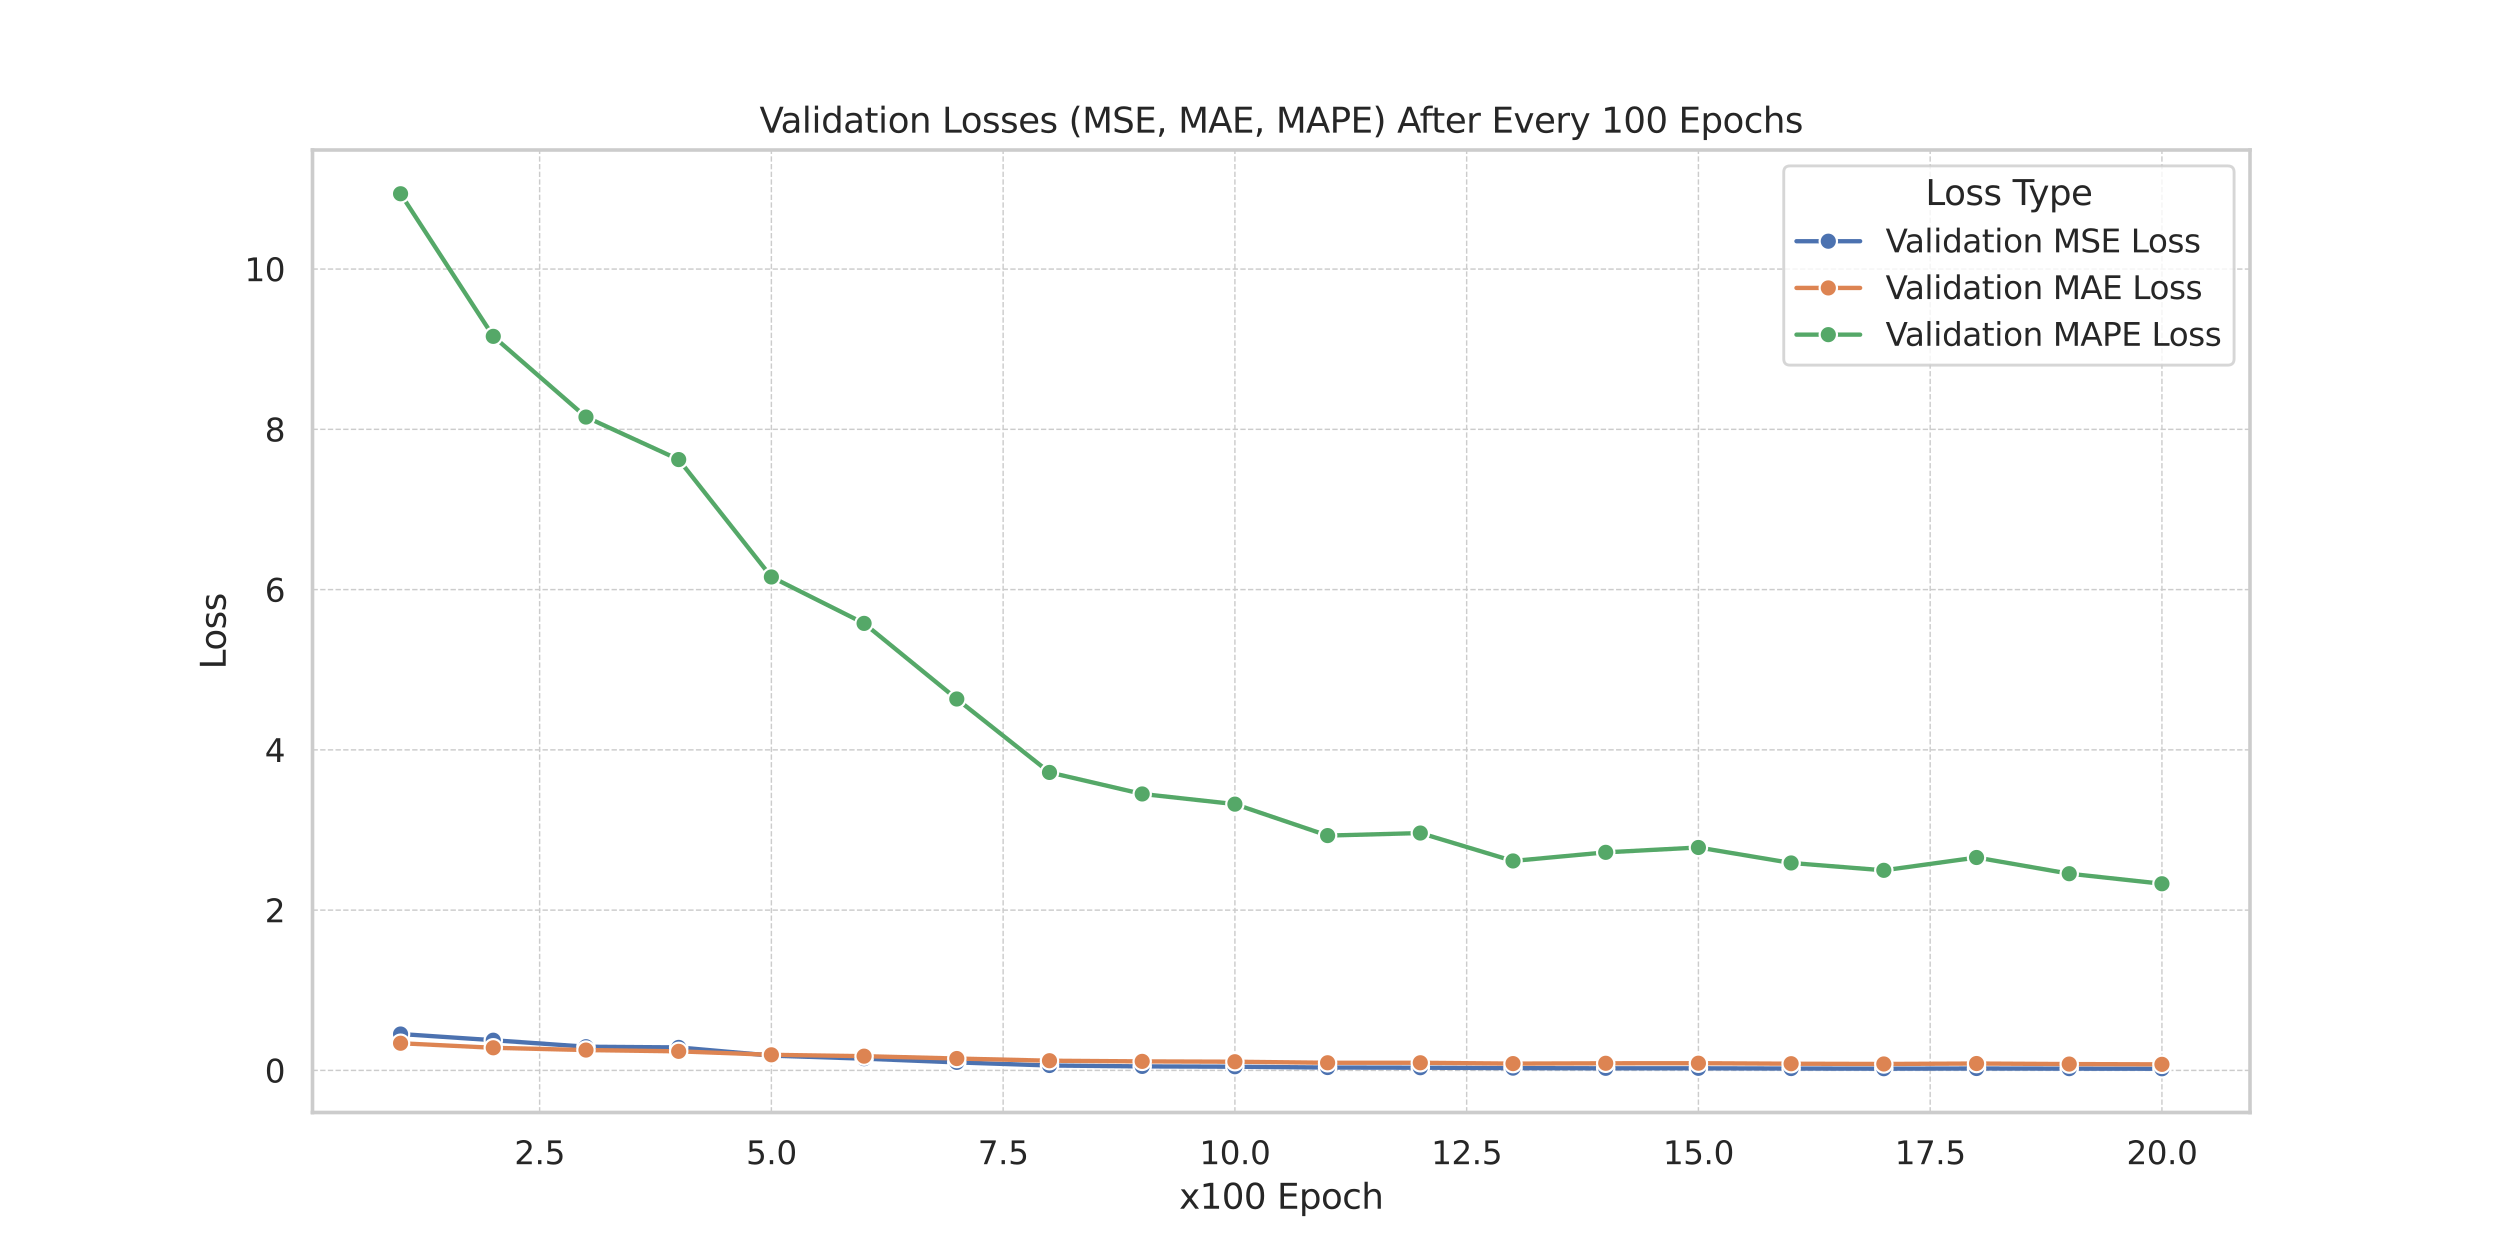 <?xml version="1.0" encoding="utf-8" standalone="no"?>
<!DOCTYPE svg PUBLIC "-//W3C//DTD SVG 1.1//EN"
  "http://www.w3.org/Graphics/SVG/1.1/DTD/svg11.dtd">
<svg xmlns:xlink="http://www.w3.org/1999/xlink" width="864pt" height="432pt" viewBox="0 0 864 432" xmlns="http://www.w3.org/2000/svg" version="1.1">
 <defs>
  <style type="text/css">*{stroke-linejoin: round; stroke-linecap: butt}</style>
 </defs>
 <g id="figure_1">
  <g id="patch_1">
   <path d="M 0 432 
L 864 432 
L 864 0 
L 0 0 
z
" style="fill: #ffffff"/>
  </g>
  <g id="axes_1">
   <g id="patch_2">
    <path d="M 108 384.48 
L 777.6 384.48 
L 777.6 51.84 
L 108 51.84 
z
" style="fill: #ffffff"/>
   </g>
   <g id="matplotlib.axis_1">
    <g id="xtick_1">
     <g id="line2d_1">
      <path d="M 186.494 384.48 
L 186.494 51.84 
" clip-path="url(#p8aff0b31fa)" style="fill: none; stroke-dasharray: 1.85,0.8; stroke-dashoffset: 0; stroke: #cccccc; stroke-width: 0.5"/>
     </g>
     <g id="text_1">
      <!-- 2.5 -->
      <g style="fill: #262626" transform="translate(177.747 402.338) scale(0.11 -0.11)">
       <defs>
        <path id="DejaVuSans-32" d="M 1228 531 
L 3431 531 
L 3431 0 
L 469 0 
L 469 531 
Q 828 903 1448 1529 
Q 2069 2156 2228 2338 
Q 2531 2678 2651 2914 
Q 2772 3150 2772 3378 
Q 2772 3750 2511 3984 
Q 2250 4219 1831 4219 
Q 1534 4219 1204 4116 
Q 875 4013 500 3803 
L 500 4441 
Q 881 4594 1212 4672 
Q 1544 4750 1819 4750 
Q 2544 4750 2975 4387 
Q 3406 4025 3406 3419 
Q 3406 3131 3298 2873 
Q 3191 2616 2906 2266 
Q 2828 2175 2409 1742 
Q 1991 1309 1228 531 
z
" transform="scale(0.016)"/>
        <path id="DejaVuSans-2e" d="M 684 794 
L 1344 794 
L 1344 0 
L 684 0 
L 684 794 
z
" transform="scale(0.016)"/>
        <path id="DejaVuSans-35" d="M 691 4666 
L 3169 4666 
L 3169 4134 
L 1269 4134 
L 1269 2991 
Q 1406 3038 1543 3061 
Q 1681 3084 1819 3084 
Q 2600 3084 3056 2656 
Q 3513 2228 3513 1497 
Q 3513 744 3044 326 
Q 2575 -91 1722 -91 
Q 1428 -91 1123 -41 
Q 819 9 494 109 
L 494 744 
Q 775 591 1075 516 
Q 1375 441 1709 441 
Q 2250 441 2565 725 
Q 2881 1009 2881 1497 
Q 2881 1984 2565 2268 
Q 2250 2553 1709 2553 
Q 1456 2553 1204 2497 
Q 953 2441 691 2322 
L 691 4666 
z
" transform="scale(0.016)"/>
       </defs>
       <use xlink:href="#DejaVuSans-32"/>
       <use xlink:href="#DejaVuSans-2e" x="63.623"/>
       <use xlink:href="#DejaVuSans-35" x="95.41"/>
      </g>
     </g>
    </g>
    <g id="xtick_2">
     <g id="line2d_2">
      <path d="M 266.589 384.48 
L 266.589 51.84 
" clip-path="url(#p8aff0b31fa)" style="fill: none; stroke-dasharray: 1.85,0.8; stroke-dashoffset: 0; stroke: #cccccc; stroke-width: 0.5"/>
     </g>
     <g id="text_2">
      <!-- 5.0 -->
      <g style="fill: #262626" transform="translate(257.843 402.338) scale(0.11 -0.11)">
       <defs>
        <path id="DejaVuSans-30" d="M 2034 4250 
Q 1547 4250 1301 3770 
Q 1056 3291 1056 2328 
Q 1056 1369 1301 889 
Q 1547 409 2034 409 
Q 2525 409 2770 889 
Q 3016 1369 3016 2328 
Q 3016 3291 2770 3770 
Q 2525 4250 2034 4250 
z
M 2034 4750 
Q 2819 4750 3233 4129 
Q 3647 3509 3647 2328 
Q 3647 1150 3233 529 
Q 2819 -91 2034 -91 
Q 1250 -91 836 529 
Q 422 1150 422 2328 
Q 422 3509 836 4129 
Q 1250 4750 2034 4750 
z
" transform="scale(0.016)"/>
       </defs>
       <use xlink:href="#DejaVuSans-35"/>
       <use xlink:href="#DejaVuSans-2e" x="63.623"/>
       <use xlink:href="#DejaVuSans-30" x="95.41"/>
      </g>
     </g>
    </g>
    <g id="xtick_3">
     <g id="line2d_3">
      <path d="M 346.685 384.48 
L 346.685 51.84 
" clip-path="url(#p8aff0b31fa)" style="fill: none; stroke-dasharray: 1.85,0.8; stroke-dashoffset: 0; stroke: #cccccc; stroke-width: 0.5"/>
     </g>
     <g id="text_3">
      <!-- 7.5 -->
      <g style="fill: #262626" transform="translate(337.938 402.338) scale(0.11 -0.11)">
       <defs>
        <path id="DejaVuSans-37" d="M 525 4666 
L 3525 4666 
L 3525 4397 
L 1831 0 
L 1172 0 
L 2766 4134 
L 525 4134 
L 525 4666 
z
" transform="scale(0.016)"/>
       </defs>
       <use xlink:href="#DejaVuSans-37"/>
       <use xlink:href="#DejaVuSans-2e" x="63.623"/>
       <use xlink:href="#DejaVuSans-35" x="95.41"/>
      </g>
     </g>
    </g>
    <g id="xtick_4">
     <g id="line2d_4">
      <path d="M 426.781 384.48 
L 426.781 51.84 
" clip-path="url(#p8aff0b31fa)" style="fill: none; stroke-dasharray: 1.85,0.8; stroke-dashoffset: 0; stroke: #cccccc; stroke-width: 0.5"/>
     </g>
     <g id="text_4">
      <!-- 10.0 -->
      <g style="fill: #262626" transform="translate(414.535 402.338) scale(0.11 -0.11)">
       <defs>
        <path id="DejaVuSans-31" d="M 794 531 
L 1825 531 
L 1825 4091 
L 703 3866 
L 703 4441 
L 1819 4666 
L 2450 4666 
L 2450 531 
L 3481 531 
L 3481 0 
L 794 0 
L 794 531 
z
" transform="scale(0.016)"/>
       </defs>
       <use xlink:href="#DejaVuSans-31"/>
       <use xlink:href="#DejaVuSans-30" x="63.623"/>
       <use xlink:href="#DejaVuSans-2e" x="127.246"/>
       <use xlink:href="#DejaVuSans-30" x="159.033"/>
      </g>
     </g>
    </g>
    <g id="xtick_5">
     <g id="line2d_5">
      <path d="M 506.877 384.48 
L 506.877 51.84 
" clip-path="url(#p8aff0b31fa)" style="fill: none; stroke-dasharray: 1.85,0.8; stroke-dashoffset: 0; stroke: #cccccc; stroke-width: 0.5"/>
     </g>
     <g id="text_5">
      <!-- 12.5 -->
      <g style="fill: #262626" transform="translate(494.63 402.338) scale(0.11 -0.11)">
       <use xlink:href="#DejaVuSans-31"/>
       <use xlink:href="#DejaVuSans-32" x="63.623"/>
       <use xlink:href="#DejaVuSans-2e" x="127.246"/>
       <use xlink:href="#DejaVuSans-35" x="159.033"/>
      </g>
     </g>
    </g>
    <g id="xtick_6">
     <g id="line2d_6">
      <path d="M 586.972 384.48 
L 586.972 51.84 
" clip-path="url(#p8aff0b31fa)" style="fill: none; stroke-dasharray: 1.85,0.8; stroke-dashoffset: 0; stroke: #cccccc; stroke-width: 0.5"/>
     </g>
     <g id="text_6">
      <!-- 15.0 -->
      <g style="fill: #262626" transform="translate(574.726 402.338) scale(0.11 -0.11)">
       <use xlink:href="#DejaVuSans-31"/>
       <use xlink:href="#DejaVuSans-35" x="63.623"/>
       <use xlink:href="#DejaVuSans-2e" x="127.246"/>
       <use xlink:href="#DejaVuSans-30" x="159.033"/>
      </g>
     </g>
    </g>
    <g id="xtick_7">
     <g id="line2d_7">
      <path d="M 667.068 384.48 
L 667.068 51.84 
" clip-path="url(#p8aff0b31fa)" style="fill: none; stroke-dasharray: 1.85,0.8; stroke-dashoffset: 0; stroke: #cccccc; stroke-width: 0.5"/>
     </g>
     <g id="text_7">
      <!-- 17.5 -->
      <g style="fill: #262626" transform="translate(654.822 402.338) scale(0.11 -0.11)">
       <use xlink:href="#DejaVuSans-31"/>
       <use xlink:href="#DejaVuSans-37" x="63.623"/>
       <use xlink:href="#DejaVuSans-2e" x="127.246"/>
       <use xlink:href="#DejaVuSans-35" x="159.033"/>
      </g>
     </g>
    </g>
    <g id="xtick_8">
     <g id="line2d_8">
      <path d="M 747.164 384.48 
L 747.164 51.84 
" clip-path="url(#p8aff0b31fa)" style="fill: none; stroke-dasharray: 1.85,0.8; stroke-dashoffset: 0; stroke: #cccccc; stroke-width: 0.5"/>
     </g>
     <g id="text_8">
      <!-- 20.0 -->
      <g style="fill: #262626" transform="translate(734.918 402.338) scale(0.11 -0.11)">
       <use xlink:href="#DejaVuSans-32"/>
       <use xlink:href="#DejaVuSans-30" x="63.623"/>
       <use xlink:href="#DejaVuSans-2e" x="127.246"/>
       <use xlink:href="#DejaVuSans-30" x="159.033"/>
      </g>
     </g>
    </g>
    <g id="text_9">
     <!-- x100 Epoch -->
     <g style="fill: #262626" transform="translate(407.516 417.744) scale(0.12 -0.12)">
      <defs>
       <path id="DejaVuSans-78" d="M 3513 3500 
L 2247 1797 
L 3578 0 
L 2900 0 
L 1881 1375 
L 863 0 
L 184 0 
L 1544 1831 
L 300 3500 
L 978 3500 
L 1906 2253 
L 2834 3500 
L 3513 3500 
z
" transform="scale(0.016)"/>
       <path id="DejaVuSans-20" transform="scale(0.016)"/>
       <path id="DejaVuSans-45" d="M 628 4666 
L 3578 4666 
L 3578 4134 
L 1259 4134 
L 1259 2753 
L 3481 2753 
L 3481 2222 
L 1259 2222 
L 1259 531 
L 3634 531 
L 3634 0 
L 628 0 
L 628 4666 
z
" transform="scale(0.016)"/>
       <path id="DejaVuSans-70" d="M 1159 525 
L 1159 -1331 
L 581 -1331 
L 581 3500 
L 1159 3500 
L 1159 2969 
Q 1341 3281 1617 3432 
Q 1894 3584 2278 3584 
Q 2916 3584 3314 3078 
Q 3713 2572 3713 1747 
Q 3713 922 3314 415 
Q 2916 -91 2278 -91 
Q 1894 -91 1617 61 
Q 1341 213 1159 525 
z
M 3116 1747 
Q 3116 2381 2855 2742 
Q 2594 3103 2138 3103 
Q 1681 3103 1420 2742 
Q 1159 2381 1159 1747 
Q 1159 1113 1420 752 
Q 1681 391 2138 391 
Q 2594 391 2855 752 
Q 3116 1113 3116 1747 
z
" transform="scale(0.016)"/>
       <path id="DejaVuSans-6f" d="M 1959 3097 
Q 1497 3097 1228 2736 
Q 959 2375 959 1747 
Q 959 1119 1226 758 
Q 1494 397 1959 397 
Q 2419 397 2687 759 
Q 2956 1122 2956 1747 
Q 2956 2369 2687 2733 
Q 2419 3097 1959 3097 
z
M 1959 3584 
Q 2709 3584 3137 3096 
Q 3566 2609 3566 1747 
Q 3566 888 3137 398 
Q 2709 -91 1959 -91 
Q 1206 -91 779 398 
Q 353 888 353 1747 
Q 353 2609 779 3096 
Q 1206 3584 1959 3584 
z
" transform="scale(0.016)"/>
       <path id="DejaVuSans-63" d="M 3122 3366 
L 3122 2828 
Q 2878 2963 2633 3030 
Q 2388 3097 2138 3097 
Q 1578 3097 1268 2742 
Q 959 2388 959 1747 
Q 959 1106 1268 751 
Q 1578 397 2138 397 
Q 2388 397 2633 464 
Q 2878 531 3122 666 
L 3122 134 
Q 2881 22 2623 -34 
Q 2366 -91 2075 -91 
Q 1284 -91 818 406 
Q 353 903 353 1747 
Q 353 2603 823 3093 
Q 1294 3584 2113 3584 
Q 2378 3584 2631 3529 
Q 2884 3475 3122 3366 
z
" transform="scale(0.016)"/>
       <path id="DejaVuSans-68" d="M 3513 2113 
L 3513 0 
L 2938 0 
L 2938 2094 
Q 2938 2591 2744 2837 
Q 2550 3084 2163 3084 
Q 1697 3084 1428 2787 
Q 1159 2491 1159 1978 
L 1159 0 
L 581 0 
L 581 4863 
L 1159 4863 
L 1159 2956 
Q 1366 3272 1645 3428 
Q 1925 3584 2291 3584 
Q 2894 3584 3203 3211 
Q 3513 2838 3513 2113 
z
" transform="scale(0.016)"/>
      </defs>
      <use xlink:href="#DejaVuSans-78"/>
      <use xlink:href="#DejaVuSans-31" x="59.18"/>
      <use xlink:href="#DejaVuSans-30" x="122.803"/>
      <use xlink:href="#DejaVuSans-30" x="186.426"/>
      <use xlink:href="#DejaVuSans-20" x="250.049"/>
      <use xlink:href="#DejaVuSans-45" x="281.836"/>
      <use xlink:href="#DejaVuSans-70" x="345.02"/>
      <use xlink:href="#DejaVuSans-6f" x="408.496"/>
      <use xlink:href="#DejaVuSans-63" x="469.678"/>
      <use xlink:href="#DejaVuSans-68" x="524.658"/>
     </g>
    </g>
   </g>
   <g id="matplotlib.axis_2">
    <g id="ytick_1">
     <g id="line2d_9">
      <path d="M 108 369.934 
L 777.6 369.934 
" clip-path="url(#p8aff0b31fa)" style="fill: none; stroke-dasharray: 1.85,0.8; stroke-dashoffset: 0; stroke: #cccccc; stroke-width: 0.5"/>
     </g>
     <g id="text_10">
      <!-- 0 -->
      <g style="fill: #262626" transform="translate(91.501 374.114) scale(0.11 -0.11)">
       <use xlink:href="#DejaVuSans-30"/>
      </g>
     </g>
    </g>
    <g id="ytick_2">
     <g id="line2d_10">
      <path d="M 108 314.546 
L 777.6 314.546 
" clip-path="url(#p8aff0b31fa)" style="fill: none; stroke-dasharray: 1.85,0.8; stroke-dashoffset: 0; stroke: #cccccc; stroke-width: 0.5"/>
     </g>
     <g id="text_11">
      <!-- 2 -->
      <g style="fill: #262626" transform="translate(91.501 318.725) scale(0.11 -0.11)">
       <use xlink:href="#DejaVuSans-32"/>
      </g>
     </g>
    </g>
    <g id="ytick_3">
     <g id="line2d_11">
      <path d="M 108 259.158 
L 777.6 259.158 
" clip-path="url(#p8aff0b31fa)" style="fill: none; stroke-dasharray: 1.85,0.8; stroke-dashoffset: 0; stroke: #cccccc; stroke-width: 0.5"/>
     </g>
     <g id="text_12">
      <!-- 4 -->
      <g style="fill: #262626" transform="translate(91.501 263.337) scale(0.11 -0.11)">
       <defs>
        <path id="DejaVuSans-34" d="M 2419 4116 
L 825 1625 
L 2419 1625 
L 2419 4116 
z
M 2253 4666 
L 3047 4666 
L 3047 1625 
L 3713 1625 
L 3713 1100 
L 3047 1100 
L 3047 0 
L 2419 0 
L 2419 1100 
L 313 1100 
L 313 1709 
L 2253 4666 
z
" transform="scale(0.016)"/>
       </defs>
       <use xlink:href="#DejaVuSans-34"/>
      </g>
     </g>
    </g>
    <g id="ytick_4">
     <g id="line2d_12">
      <path d="M 108 203.769 
L 777.6 203.769 
" clip-path="url(#p8aff0b31fa)" style="fill: none; stroke-dasharray: 1.85,0.8; stroke-dashoffset: 0; stroke: #cccccc; stroke-width: 0.5"/>
     </g>
     <g id="text_13">
      <!-- 6 -->
      <g style="fill: #262626" transform="translate(91.501 207.948) scale(0.11 -0.11)">
       <defs>
        <path id="DejaVuSans-36" d="M 2113 2584 
Q 1688 2584 1439 2293 
Q 1191 2003 1191 1497 
Q 1191 994 1439 701 
Q 1688 409 2113 409 
Q 2538 409 2786 701 
Q 3034 994 3034 1497 
Q 3034 2003 2786 2293 
Q 2538 2584 2113 2584 
z
M 3366 4563 
L 3366 3988 
Q 3128 4100 2886 4159 
Q 2644 4219 2406 4219 
Q 1781 4219 1451 3797 
Q 1122 3375 1075 2522 
Q 1259 2794 1537 2939 
Q 1816 3084 2150 3084 
Q 2853 3084 3261 2657 
Q 3669 2231 3669 1497 
Q 3669 778 3244 343 
Q 2819 -91 2113 -91 
Q 1303 -91 875 529 
Q 447 1150 447 2328 
Q 447 3434 972 4092 
Q 1497 4750 2381 4750 
Q 2619 4750 2861 4703 
Q 3103 4656 3366 4563 
z
" transform="scale(0.016)"/>
       </defs>
       <use xlink:href="#DejaVuSans-36"/>
      </g>
     </g>
    </g>
    <g id="ytick_5">
     <g id="line2d_13">
      <path d="M 108 148.381 
L 777.6 148.381 
" clip-path="url(#p8aff0b31fa)" style="fill: none; stroke-dasharray: 1.85,0.8; stroke-dashoffset: 0; stroke: #cccccc; stroke-width: 0.5"/>
     </g>
     <g id="text_14">
      <!-- 8 -->
      <g style="fill: #262626" transform="translate(91.501 152.56) scale(0.11 -0.11)">
       <defs>
        <path id="DejaVuSans-38" d="M 2034 2216 
Q 1584 2216 1326 1975 
Q 1069 1734 1069 1313 
Q 1069 891 1326 650 
Q 1584 409 2034 409 
Q 2484 409 2743 651 
Q 3003 894 3003 1313 
Q 3003 1734 2745 1975 
Q 2488 2216 2034 2216 
z
M 1403 2484 
Q 997 2584 770 2862 
Q 544 3141 544 3541 
Q 544 4100 942 4425 
Q 1341 4750 2034 4750 
Q 2731 4750 3128 4425 
Q 3525 4100 3525 3541 
Q 3525 3141 3298 2862 
Q 3072 2584 2669 2484 
Q 3125 2378 3379 2068 
Q 3634 1759 3634 1313 
Q 3634 634 3220 271 
Q 2806 -91 2034 -91 
Q 1263 -91 848 271 
Q 434 634 434 1313 
Q 434 1759 690 2068 
Q 947 2378 1403 2484 
z
M 1172 3481 
Q 1172 3119 1398 2916 
Q 1625 2713 2034 2713 
Q 2441 2713 2670 2916 
Q 2900 3119 2900 3481 
Q 2900 3844 2670 4047 
Q 2441 4250 2034 4250 
Q 1625 4250 1398 4047 
Q 1172 3844 1172 3481 
z
" transform="scale(0.016)"/>
       </defs>
       <use xlink:href="#DejaVuSans-38"/>
      </g>
     </g>
    </g>
    <g id="ytick_6">
     <g id="line2d_14">
      <path d="M 108 92.992 
L 777.6 92.992 
" clip-path="url(#p8aff0b31fa)" style="fill: none; stroke-dasharray: 1.85,0.8; stroke-dashoffset: 0; stroke: #cccccc; stroke-width: 0.5"/>
     </g>
     <g id="text_15">
      <!-- 10 -->
      <g style="fill: #262626" transform="translate(84.502 97.171) scale(0.11 -0.11)">
       <use xlink:href="#DejaVuSans-31"/>
       <use xlink:href="#DejaVuSans-30" x="63.623"/>
      </g>
     </g>
    </g>
    <g id="text_16">
     <!-- Loss -->
     <g style="fill: #262626" transform="translate(78.007 231.321) rotate(-90) scale(0.12 -0.12)">
      <defs>
       <path id="DejaVuSans-4c" d="M 628 4666 
L 1259 4666 
L 1259 531 
L 3531 531 
L 3531 0 
L 628 0 
L 628 4666 
z
" transform="scale(0.016)"/>
       <path id="DejaVuSans-73" d="M 2834 3397 
L 2834 2853 
Q 2591 2978 2328 3040 
Q 2066 3103 1784 3103 
Q 1356 3103 1142 2972 
Q 928 2841 928 2578 
Q 928 2378 1081 2264 
Q 1234 2150 1697 2047 
L 1894 2003 
Q 2506 1872 2764 1633 
Q 3022 1394 3022 966 
Q 3022 478 2636 193 
Q 2250 -91 1575 -91 
Q 1294 -91 989 -36 
Q 684 19 347 128 
L 347 722 
Q 666 556 975 473 
Q 1284 391 1588 391 
Q 1994 391 2212 530 
Q 2431 669 2431 922 
Q 2431 1156 2273 1281 
Q 2116 1406 1581 1522 
L 1381 1569 
Q 847 1681 609 1914 
Q 372 2147 372 2553 
Q 372 3047 722 3315 
Q 1072 3584 1716 3584 
Q 2034 3584 2315 3537 
Q 2597 3491 2834 3397 
z
" transform="scale(0.016)"/>
      </defs>
      <use xlink:href="#DejaVuSans-4c"/>
      <use xlink:href="#DejaVuSans-6f" x="53.963"/>
      <use xlink:href="#DejaVuSans-73" x="115.145"/>
      <use xlink:href="#DejaVuSans-73" x="167.244"/>
     </g>
    </g>
   </g>
   <g id="PolyCollection_1"/>
   <g id="PolyCollection_2"/>
   <g id="PolyCollection_3"/>
   <g id="line2d_15">
    <path d="M 138.436 357.359 
L 170.475 359.498 
L 202.513 361.743 
L 234.551 361.984 
L 266.589 364.82 
L 298.628 365.879 
L 330.666 367.165 
L 362.704 368.236 
L 394.743 368.548 
L 426.781 368.66 
L 458.819 368.939 
L 490.857 369 
L 522.896 369.142 
L 554.934 369.206 
L 586.972 369.208 
L 619.011 369.287 
L 651.049 369.339 
L 683.087 369.275 
L 715.125 369.323 
L 747.164 369.36 
" clip-path="url(#p8aff0b31fa)" style="fill: none; stroke: #4c72b0; stroke-width: 1.5; stroke-linecap: round"/>
    <defs>
     <path id="m038794e74f" d="M 0 3 
C 0.796 3 1.559 2.684 2.121 2.121 
C 2.684 1.559 3 0.796 3 0 
C 3 -0.796 2.684 -1.559 2.121 -2.121 
C 1.559 -2.684 0.796 -3 0 -3 
C -0.796 -3 -1.559 -2.684 -2.121 -2.121 
C -2.684 -1.559 -3 -0.796 -3 0 
C -3 0.796 -2.684 1.559 -2.121 2.121 
C -1.559 2.684 -0.796 3 0 3 
z
" style="stroke: #ffffff; stroke-width: 0.75"/>
    </defs>
    <g clip-path="url(#p8aff0b31fa)">
     <use xlink:href="#m038794e74f" x="138.436" y="357.359" style="fill: #4c72b0; stroke: #ffffff; stroke-width: 0.75"/>
     <use xlink:href="#m038794e74f" x="170.475" y="359.498" style="fill: #4c72b0; stroke: #ffffff; stroke-width: 0.75"/>
     <use xlink:href="#m038794e74f" x="202.513" y="361.743" style="fill: #4c72b0; stroke: #ffffff; stroke-width: 0.75"/>
     <use xlink:href="#m038794e74f" x="234.551" y="361.984" style="fill: #4c72b0; stroke: #ffffff; stroke-width: 0.75"/>
     <use xlink:href="#m038794e74f" x="266.589" y="364.82" style="fill: #4c72b0; stroke: #ffffff; stroke-width: 0.75"/>
     <use xlink:href="#m038794e74f" x="298.628" y="365.879" style="fill: #4c72b0; stroke: #ffffff; stroke-width: 0.75"/>
     <use xlink:href="#m038794e74f" x="330.666" y="367.165" style="fill: #4c72b0; stroke: #ffffff; stroke-width: 0.75"/>
     <use xlink:href="#m038794e74f" x="362.704" y="368.236" style="fill: #4c72b0; stroke: #ffffff; stroke-width: 0.75"/>
     <use xlink:href="#m038794e74f" x="394.743" y="368.548" style="fill: #4c72b0; stroke: #ffffff; stroke-width: 0.75"/>
     <use xlink:href="#m038794e74f" x="426.781" y="368.66" style="fill: #4c72b0; stroke: #ffffff; stroke-width: 0.75"/>
     <use xlink:href="#m038794e74f" x="458.819" y="368.939" style="fill: #4c72b0; stroke: #ffffff; stroke-width: 0.75"/>
     <use xlink:href="#m038794e74f" x="490.857" y="369" style="fill: #4c72b0; stroke: #ffffff; stroke-width: 0.75"/>
     <use xlink:href="#m038794e74f" x="522.896" y="369.142" style="fill: #4c72b0; stroke: #ffffff; stroke-width: 0.75"/>
     <use xlink:href="#m038794e74f" x="554.934" y="369.206" style="fill: #4c72b0; stroke: #ffffff; stroke-width: 0.75"/>
     <use xlink:href="#m038794e74f" x="586.972" y="369.208" style="fill: #4c72b0; stroke: #ffffff; stroke-width: 0.75"/>
     <use xlink:href="#m038794e74f" x="619.011" y="369.287" style="fill: #4c72b0; stroke: #ffffff; stroke-width: 0.75"/>
     <use xlink:href="#m038794e74f" x="651.049" y="369.339" style="fill: #4c72b0; stroke: #ffffff; stroke-width: 0.75"/>
     <use xlink:href="#m038794e74f" x="683.087" y="369.275" style="fill: #4c72b0; stroke: #ffffff; stroke-width: 0.75"/>
     <use xlink:href="#m038794e74f" x="715.125" y="369.323" style="fill: #4c72b0; stroke: #ffffff; stroke-width: 0.75"/>
     <use xlink:href="#m038794e74f" x="747.164" y="369.36" style="fill: #4c72b0; stroke: #ffffff; stroke-width: 0.75"/>
    </g>
   </g>
   <g id="line2d_16">
    <path d="M 138.436 360.544 
L 170.475 362.116 
L 202.513 362.9 
L 234.551 363.346 
L 266.589 364.543 
L 298.628 365.009 
L 330.666 365.827 
L 362.704 366.582 
L 394.743 366.814 
L 426.781 366.933 
L 458.819 367.293 
L 490.857 367.294 
L 522.896 367.582 
L 554.934 367.471 
L 586.972 367.446 
L 619.011 367.619 
L 651.049 367.708 
L 683.087 367.557 
L 715.125 367.738 
L 747.164 367.836 
" clip-path="url(#p8aff0b31fa)" style="fill: none; stroke: #dd8452; stroke-width: 1.5; stroke-linecap: round"/>
    <defs>
     <path id="ma70ac7affd" d="M 0 3 
C 0.796 3 1.559 2.684 2.121 2.121 
C 2.684 1.559 3 0.796 3 0 
C 3 -0.796 2.684 -1.559 2.121 -2.121 
C 1.559 -2.684 0.796 -3 0 -3 
C -0.796 -3 -1.559 -2.684 -2.121 -2.121 
C -2.684 -1.559 -3 -0.796 -3 0 
C -3 0.796 -2.684 1.559 -2.121 2.121 
C -1.559 2.684 -0.796 3 0 3 
z
" style="stroke: #ffffff; stroke-width: 0.75"/>
    </defs>
    <g clip-path="url(#p8aff0b31fa)">
     <use xlink:href="#ma70ac7affd" x="138.436" y="360.544" style="fill: #dd8452; stroke: #ffffff; stroke-width: 0.75"/>
     <use xlink:href="#ma70ac7affd" x="170.475" y="362.116" style="fill: #dd8452; stroke: #ffffff; stroke-width: 0.75"/>
     <use xlink:href="#ma70ac7affd" x="202.513" y="362.9" style="fill: #dd8452; stroke: #ffffff; stroke-width: 0.75"/>
     <use xlink:href="#ma70ac7affd" x="234.551" y="363.346" style="fill: #dd8452; stroke: #ffffff; stroke-width: 0.75"/>
     <use xlink:href="#ma70ac7affd" x="266.589" y="364.543" style="fill: #dd8452; stroke: #ffffff; stroke-width: 0.75"/>
     <use xlink:href="#ma70ac7affd" x="298.628" y="365.009" style="fill: #dd8452; stroke: #ffffff; stroke-width: 0.75"/>
     <use xlink:href="#ma70ac7affd" x="330.666" y="365.827" style="fill: #dd8452; stroke: #ffffff; stroke-width: 0.75"/>
     <use xlink:href="#ma70ac7affd" x="362.704" y="366.582" style="fill: #dd8452; stroke: #ffffff; stroke-width: 0.75"/>
     <use xlink:href="#ma70ac7affd" x="394.743" y="366.814" style="fill: #dd8452; stroke: #ffffff; stroke-width: 0.75"/>
     <use xlink:href="#ma70ac7affd" x="426.781" y="366.933" style="fill: #dd8452; stroke: #ffffff; stroke-width: 0.75"/>
     <use xlink:href="#ma70ac7affd" x="458.819" y="367.293" style="fill: #dd8452; stroke: #ffffff; stroke-width: 0.75"/>
     <use xlink:href="#ma70ac7affd" x="490.857" y="367.294" style="fill: #dd8452; stroke: #ffffff; stroke-width: 0.75"/>
     <use xlink:href="#ma70ac7affd" x="522.896" y="367.582" style="fill: #dd8452; stroke: #ffffff; stroke-width: 0.75"/>
     <use xlink:href="#ma70ac7affd" x="554.934" y="367.471" style="fill: #dd8452; stroke: #ffffff; stroke-width: 0.75"/>
     <use xlink:href="#ma70ac7affd" x="586.972" y="367.446" style="fill: #dd8452; stroke: #ffffff; stroke-width: 0.75"/>
     <use xlink:href="#ma70ac7affd" x="619.011" y="367.619" style="fill: #dd8452; stroke: #ffffff; stroke-width: 0.75"/>
     <use xlink:href="#ma70ac7affd" x="651.049" y="367.708" style="fill: #dd8452; stroke: #ffffff; stroke-width: 0.75"/>
     <use xlink:href="#ma70ac7affd" x="683.087" y="367.557" style="fill: #dd8452; stroke: #ffffff; stroke-width: 0.75"/>
     <use xlink:href="#ma70ac7affd" x="715.125" y="367.738" style="fill: #dd8452; stroke: #ffffff; stroke-width: 0.75"/>
     <use xlink:href="#ma70ac7affd" x="747.164" y="367.836" style="fill: #dd8452; stroke: #ffffff; stroke-width: 0.75"/>
    </g>
   </g>
   <g id="line2d_17">
    <path d="M 138.436 66.96 
L 170.475 116.246 
L 202.513 144.134 
L 234.551 158.824 
L 266.589 199.401 
L 298.628 215.442 
L 330.666 241.575 
L 362.704 266.955 
L 394.743 274.394 
L 426.781 277.912 
L 458.819 288.776 
L 490.857 287.9 
L 522.896 297.547 
L 554.934 294.57 
L 586.972 292.885 
L 619.011 298.244 
L 651.049 300.786 
L 683.087 296.35 
L 715.125 301.951 
L 747.164 305.426 
" clip-path="url(#p8aff0b31fa)" style="fill: none; stroke: #55a868; stroke-width: 1.5; stroke-linecap: round"/>
    <defs>
     <path id="m2c83163926" d="M 0 3 
C 0.796 3 1.559 2.684 2.121 2.121 
C 2.684 1.559 3 0.796 3 0 
C 3 -0.796 2.684 -1.559 2.121 -2.121 
C 1.559 -2.684 0.796 -3 0 -3 
C -0.796 -3 -1.559 -2.684 -2.121 -2.121 
C -2.684 -1.559 -3 -0.796 -3 0 
C -3 0.796 -2.684 1.559 -2.121 2.121 
C -1.559 2.684 -0.796 3 0 3 
z
" style="stroke: #ffffff; stroke-width: 0.75"/>
    </defs>
    <g clip-path="url(#p8aff0b31fa)">
     <use xlink:href="#m2c83163926" x="138.436" y="66.96" style="fill: #55a868; stroke: #ffffff; stroke-width: 0.75"/>
     <use xlink:href="#m2c83163926" x="170.475" y="116.246" style="fill: #55a868; stroke: #ffffff; stroke-width: 0.75"/>
     <use xlink:href="#m2c83163926" x="202.513" y="144.134" style="fill: #55a868; stroke: #ffffff; stroke-width: 0.75"/>
     <use xlink:href="#m2c83163926" x="234.551" y="158.824" style="fill: #55a868; stroke: #ffffff; stroke-width: 0.75"/>
     <use xlink:href="#m2c83163926" x="266.589" y="199.401" style="fill: #55a868; stroke: #ffffff; stroke-width: 0.75"/>
     <use xlink:href="#m2c83163926" x="298.628" y="215.442" style="fill: #55a868; stroke: #ffffff; stroke-width: 0.75"/>
     <use xlink:href="#m2c83163926" x="330.666" y="241.575" style="fill: #55a868; stroke: #ffffff; stroke-width: 0.75"/>
     <use xlink:href="#m2c83163926" x="362.704" y="266.955" style="fill: #55a868; stroke: #ffffff; stroke-width: 0.75"/>
     <use xlink:href="#m2c83163926" x="394.743" y="274.394" style="fill: #55a868; stroke: #ffffff; stroke-width: 0.75"/>
     <use xlink:href="#m2c83163926" x="426.781" y="277.912" style="fill: #55a868; stroke: #ffffff; stroke-width: 0.75"/>
     <use xlink:href="#m2c83163926" x="458.819" y="288.776" style="fill: #55a868; stroke: #ffffff; stroke-width: 0.75"/>
     <use xlink:href="#m2c83163926" x="490.857" y="287.9" style="fill: #55a868; stroke: #ffffff; stroke-width: 0.75"/>
     <use xlink:href="#m2c83163926" x="522.896" y="297.547" style="fill: #55a868; stroke: #ffffff; stroke-width: 0.75"/>
     <use xlink:href="#m2c83163926" x="554.934" y="294.57" style="fill: #55a868; stroke: #ffffff; stroke-width: 0.75"/>
     <use xlink:href="#m2c83163926" x="586.972" y="292.885" style="fill: #55a868; stroke: #ffffff; stroke-width: 0.75"/>
     <use xlink:href="#m2c83163926" x="619.011" y="298.244" style="fill: #55a868; stroke: #ffffff; stroke-width: 0.75"/>
     <use xlink:href="#m2c83163926" x="651.049" y="300.786" style="fill: #55a868; stroke: #ffffff; stroke-width: 0.75"/>
     <use xlink:href="#m2c83163926" x="683.087" y="296.35" style="fill: #55a868; stroke: #ffffff; stroke-width: 0.75"/>
     <use xlink:href="#m2c83163926" x="715.125" y="301.951" style="fill: #55a868; stroke: #ffffff; stroke-width: 0.75"/>
     <use xlink:href="#m2c83163926" x="747.164" y="305.426" style="fill: #55a868; stroke: #ffffff; stroke-width: 0.75"/>
    </g>
   </g>
   <g id="line2d_18"/>
   <g id="line2d_19"/>
   <g id="line2d_20"/>
   <g id="patch_3">
    <path d="M 108 384.48 
L 108 51.84 
" style="fill: none; stroke: #cccccc; stroke-width: 1.25; stroke-linejoin: miter; stroke-linecap: square"/>
   </g>
   <g id="patch_4">
    <path d="M 777.6 384.48 
L 777.6 51.84 
" style="fill: none; stroke: #cccccc; stroke-width: 1.25; stroke-linejoin: miter; stroke-linecap: square"/>
   </g>
   <g id="patch_5">
    <path d="M 108 384.48 
L 777.6 384.48 
" style="fill: none; stroke: #cccccc; stroke-width: 1.25; stroke-linejoin: miter; stroke-linecap: square"/>
   </g>
   <g id="patch_6">
    <path d="M 108 51.84 
L 777.6 51.84 
" style="fill: none; stroke: #cccccc; stroke-width: 1.25; stroke-linejoin: miter; stroke-linecap: square"/>
   </g>
   <g id="text_17">
    <!-- Validation Losses (MSE, MAE, MAPE) After Every 100 Epochs -->
    <g style="fill: #262626" transform="translate(262.494 45.84) scale(0.12 -0.12)">
     <defs>
      <path id="DejaVuSans-56" d="M 1831 0 
L 50 4666 
L 709 4666 
L 2188 738 
L 3669 4666 
L 4325 4666 
L 2547 0 
L 1831 0 
z
" transform="scale(0.016)"/>
      <path id="DejaVuSans-61" d="M 2194 1759 
Q 1497 1759 1228 1600 
Q 959 1441 959 1056 
Q 959 750 1161 570 
Q 1363 391 1709 391 
Q 2188 391 2477 730 
Q 2766 1069 2766 1631 
L 2766 1759 
L 2194 1759 
z
M 3341 1997 
L 3341 0 
L 2766 0 
L 2766 531 
Q 2569 213 2275 61 
Q 1981 -91 1556 -91 
Q 1019 -91 701 211 
Q 384 513 384 1019 
Q 384 1609 779 1909 
Q 1175 2209 1959 2209 
L 2766 2209 
L 2766 2266 
Q 2766 2663 2505 2880 
Q 2244 3097 1772 3097 
Q 1472 3097 1187 3025 
Q 903 2953 641 2809 
L 641 3341 
Q 956 3463 1253 3523 
Q 1550 3584 1831 3584 
Q 2591 3584 2966 3190 
Q 3341 2797 3341 1997 
z
" transform="scale(0.016)"/>
      <path id="DejaVuSans-6c" d="M 603 4863 
L 1178 4863 
L 1178 0 
L 603 0 
L 603 4863 
z
" transform="scale(0.016)"/>
      <path id="DejaVuSans-69" d="M 603 3500 
L 1178 3500 
L 1178 0 
L 603 0 
L 603 3500 
z
M 603 4863 
L 1178 4863 
L 1178 4134 
L 603 4134 
L 603 4863 
z
" transform="scale(0.016)"/>
      <path id="DejaVuSans-64" d="M 2906 2969 
L 2906 4863 
L 3481 4863 
L 3481 0 
L 2906 0 
L 2906 525 
Q 2725 213 2448 61 
Q 2172 -91 1784 -91 
Q 1150 -91 751 415 
Q 353 922 353 1747 
Q 353 2572 751 3078 
Q 1150 3584 1784 3584 
Q 2172 3584 2448 3432 
Q 2725 3281 2906 2969 
z
M 947 1747 
Q 947 1113 1208 752 
Q 1469 391 1925 391 
Q 2381 391 2643 752 
Q 2906 1113 2906 1747 
Q 2906 2381 2643 2742 
Q 2381 3103 1925 3103 
Q 1469 3103 1208 2742 
Q 947 2381 947 1747 
z
" transform="scale(0.016)"/>
      <path id="DejaVuSans-74" d="M 1172 4494 
L 1172 3500 
L 2356 3500 
L 2356 3053 
L 1172 3053 
L 1172 1153 
Q 1172 725 1289 603 
Q 1406 481 1766 481 
L 2356 481 
L 2356 0 
L 1766 0 
Q 1100 0 847 248 
Q 594 497 594 1153 
L 594 3053 
L 172 3053 
L 172 3500 
L 594 3500 
L 594 4494 
L 1172 4494 
z
" transform="scale(0.016)"/>
      <path id="DejaVuSans-6e" d="M 3513 2113 
L 3513 0 
L 2938 0 
L 2938 2094 
Q 2938 2591 2744 2837 
Q 2550 3084 2163 3084 
Q 1697 3084 1428 2787 
Q 1159 2491 1159 1978 
L 1159 0 
L 581 0 
L 581 3500 
L 1159 3500 
L 1159 2956 
Q 1366 3272 1645 3428 
Q 1925 3584 2291 3584 
Q 2894 3584 3203 3211 
Q 3513 2838 3513 2113 
z
" transform="scale(0.016)"/>
      <path id="DejaVuSans-65" d="M 3597 1894 
L 3597 1613 
L 953 1613 
Q 991 1019 1311 708 
Q 1631 397 2203 397 
Q 2534 397 2845 478 
Q 3156 559 3463 722 
L 3463 178 
Q 3153 47 2828 -22 
Q 2503 -91 2169 -91 
Q 1331 -91 842 396 
Q 353 884 353 1716 
Q 353 2575 817 3079 
Q 1281 3584 2069 3584 
Q 2775 3584 3186 3129 
Q 3597 2675 3597 1894 
z
M 3022 2063 
Q 3016 2534 2758 2815 
Q 2500 3097 2075 3097 
Q 1594 3097 1305 2825 
Q 1016 2553 972 2059 
L 3022 2063 
z
" transform="scale(0.016)"/>
      <path id="DejaVuSans-28" d="M 1984 4856 
Q 1566 4138 1362 3434 
Q 1159 2731 1159 2009 
Q 1159 1288 1364 580 
Q 1569 -128 1984 -844 
L 1484 -844 
Q 1016 -109 783 600 
Q 550 1309 550 2009 
Q 550 2706 781 3412 
Q 1013 4119 1484 4856 
L 1984 4856 
z
" transform="scale(0.016)"/>
      <path id="DejaVuSans-4d" d="M 628 4666 
L 1569 4666 
L 2759 1491 
L 3956 4666 
L 4897 4666 
L 4897 0 
L 4281 0 
L 4281 4097 
L 3078 897 
L 2444 897 
L 1241 4097 
L 1241 0 
L 628 0 
L 628 4666 
z
" transform="scale(0.016)"/>
      <path id="DejaVuSans-53" d="M 3425 4513 
L 3425 3897 
Q 3066 4069 2747 4153 
Q 2428 4238 2131 4238 
Q 1616 4238 1336 4038 
Q 1056 3838 1056 3469 
Q 1056 3159 1242 3001 
Q 1428 2844 1947 2747 
L 2328 2669 
Q 3034 2534 3370 2195 
Q 3706 1856 3706 1288 
Q 3706 609 3251 259 
Q 2797 -91 1919 -91 
Q 1588 -91 1214 -16 
Q 841 59 441 206 
L 441 856 
Q 825 641 1194 531 
Q 1563 422 1919 422 
Q 2459 422 2753 634 
Q 3047 847 3047 1241 
Q 3047 1584 2836 1778 
Q 2625 1972 2144 2069 
L 1759 2144 
Q 1053 2284 737 2584 
Q 422 2884 422 3419 
Q 422 4038 858 4394 
Q 1294 4750 2059 4750 
Q 2388 4750 2728 4690 
Q 3069 4631 3425 4513 
z
" transform="scale(0.016)"/>
      <path id="DejaVuSans-2c" d="M 750 794 
L 1409 794 
L 1409 256 
L 897 -744 
L 494 -744 
L 750 256 
L 750 794 
z
" transform="scale(0.016)"/>
      <path id="DejaVuSans-41" d="M 2188 4044 
L 1331 1722 
L 3047 1722 
L 2188 4044 
z
M 1831 4666 
L 2547 4666 
L 4325 0 
L 3669 0 
L 3244 1197 
L 1141 1197 
L 716 0 
L 50 0 
L 1831 4666 
z
" transform="scale(0.016)"/>
      <path id="DejaVuSans-50" d="M 1259 4147 
L 1259 2394 
L 2053 2394 
Q 2494 2394 2734 2622 
Q 2975 2850 2975 3272 
Q 2975 3691 2734 3919 
Q 2494 4147 2053 4147 
L 1259 4147 
z
M 628 4666 
L 2053 4666 
Q 2838 4666 3239 4311 
Q 3641 3956 3641 3272 
Q 3641 2581 3239 2228 
Q 2838 1875 2053 1875 
L 1259 1875 
L 1259 0 
L 628 0 
L 628 4666 
z
" transform="scale(0.016)"/>
      <path id="DejaVuSans-29" d="M 513 4856 
L 1013 4856 
Q 1481 4119 1714 3412 
Q 1947 2706 1947 2009 
Q 1947 1309 1714 600 
Q 1481 -109 1013 -844 
L 513 -844 
Q 928 -128 1133 580 
Q 1338 1288 1338 2009 
Q 1338 2731 1133 3434 
Q 928 4138 513 4856 
z
" transform="scale(0.016)"/>
      <path id="DejaVuSans-66" d="M 2375 4863 
L 2375 4384 
L 1825 4384 
Q 1516 4384 1395 4259 
Q 1275 4134 1275 3809 
L 1275 3500 
L 2222 3500 
L 2222 3053 
L 1275 3053 
L 1275 0 
L 697 0 
L 697 3053 
L 147 3053 
L 147 3500 
L 697 3500 
L 697 3744 
Q 697 4328 969 4595 
Q 1241 4863 1831 4863 
L 2375 4863 
z
" transform="scale(0.016)"/>
      <path id="DejaVuSans-72" d="M 2631 2963 
Q 2534 3019 2420 3045 
Q 2306 3072 2169 3072 
Q 1681 3072 1420 2755 
Q 1159 2438 1159 1844 
L 1159 0 
L 581 0 
L 581 3500 
L 1159 3500 
L 1159 2956 
Q 1341 3275 1631 3429 
Q 1922 3584 2338 3584 
Q 2397 3584 2469 3576 
Q 2541 3569 2628 3553 
L 2631 2963 
z
" transform="scale(0.016)"/>
      <path id="DejaVuSans-76" d="M 191 3500 
L 800 3500 
L 1894 563 
L 2988 3500 
L 3597 3500 
L 2284 0 
L 1503 0 
L 191 3500 
z
" transform="scale(0.016)"/>
      <path id="DejaVuSans-79" d="M 2059 -325 
Q 1816 -950 1584 -1140 
Q 1353 -1331 966 -1331 
L 506 -1331 
L 506 -850 
L 844 -850 
Q 1081 -850 1212 -737 
Q 1344 -625 1503 -206 
L 1606 56 
L 191 3500 
L 800 3500 
L 1894 763 
L 2988 3500 
L 3597 3500 
L 2059 -325 
z
" transform="scale(0.016)"/>
     </defs>
     <use xlink:href="#DejaVuSans-56"/>
     <use xlink:href="#DejaVuSans-61" x="60.658"/>
     <use xlink:href="#DejaVuSans-6c" x="121.938"/>
     <use xlink:href="#DejaVuSans-69" x="149.721"/>
     <use xlink:href="#DejaVuSans-64" x="177.504"/>
     <use xlink:href="#DejaVuSans-61" x="240.98"/>
     <use xlink:href="#DejaVuSans-74" x="302.26"/>
     <use xlink:href="#DejaVuSans-69" x="341.469"/>
     <use xlink:href="#DejaVuSans-6f" x="369.252"/>
     <use xlink:href="#DejaVuSans-6e" x="430.434"/>
     <use xlink:href="#DejaVuSans-20" x="493.812"/>
     <use xlink:href="#DejaVuSans-4c" x="525.6"/>
     <use xlink:href="#DejaVuSans-6f" x="579.562"/>
     <use xlink:href="#DejaVuSans-73" x="640.744"/>
     <use xlink:href="#DejaVuSans-73" x="692.844"/>
     <use xlink:href="#DejaVuSans-65" x="744.943"/>
     <use xlink:href="#DejaVuSans-73" x="806.467"/>
     <use xlink:href="#DejaVuSans-20" x="858.566"/>
     <use xlink:href="#DejaVuSans-28" x="890.354"/>
     <use xlink:href="#DejaVuSans-4d" x="929.367"/>
     <use xlink:href="#DejaVuSans-53" x="1015.646"/>
     <use xlink:href="#DejaVuSans-45" x="1079.123"/>
     <use xlink:href="#DejaVuSans-2c" x="1142.307"/>
     <use xlink:href="#DejaVuSans-20" x="1174.094"/>
     <use xlink:href="#DejaVuSans-4d" x="1205.881"/>
     <use xlink:href="#DejaVuSans-41" x="1292.16"/>
     <use xlink:href="#DejaVuSans-45" x="1360.568"/>
     <use xlink:href="#DejaVuSans-2c" x="1423.752"/>
     <use xlink:href="#DejaVuSans-20" x="1455.539"/>
     <use xlink:href="#DejaVuSans-4d" x="1487.326"/>
     <use xlink:href="#DejaVuSans-41" x="1573.605"/>
     <use xlink:href="#DejaVuSans-50" x="1642.014"/>
     <use xlink:href="#DejaVuSans-45" x="1702.316"/>
     <use xlink:href="#DejaVuSans-29" x="1765.5"/>
     <use xlink:href="#DejaVuSans-20" x="1804.514"/>
     <use xlink:href="#DejaVuSans-41" x="1836.301"/>
     <use xlink:href="#DejaVuSans-66" x="1901.084"/>
     <use xlink:href="#DejaVuSans-74" x="1934.539"/>
     <use xlink:href="#DejaVuSans-65" x="1973.748"/>
     <use xlink:href="#DejaVuSans-72" x="2035.271"/>
     <use xlink:href="#DejaVuSans-20" x="2076.385"/>
     <use xlink:href="#DejaVuSans-45" x="2108.172"/>
     <use xlink:href="#DejaVuSans-76" x="2171.355"/>
     <use xlink:href="#DejaVuSans-65" x="2230.535"/>
     <use xlink:href="#DejaVuSans-72" x="2292.059"/>
     <use xlink:href="#DejaVuSans-79" x="2333.172"/>
     <use xlink:href="#DejaVuSans-20" x="2392.352"/>
     <use xlink:href="#DejaVuSans-31" x="2424.139"/>
     <use xlink:href="#DejaVuSans-30" x="2487.762"/>
     <use xlink:href="#DejaVuSans-30" x="2551.385"/>
     <use xlink:href="#DejaVuSans-20" x="2615.008"/>
     <use xlink:href="#DejaVuSans-45" x="2646.795"/>
     <use xlink:href="#DejaVuSans-70" x="2709.979"/>
     <use xlink:href="#DejaVuSans-6f" x="2773.455"/>
     <use xlink:href="#DejaVuSans-63" x="2834.637"/>
     <use xlink:href="#DejaVuSans-68" x="2889.617"/>
     <use xlink:href="#DejaVuSans-73" x="2952.996"/>
    </g>
   </g>
   <g id="legend_1">
    <g id="patch_7">
     <path d="M 618.662 126.192 
L 769.9 126.192 
Q 772.1 126.192 772.1 123.992 
L 772.1 59.54 
Q 772.1 57.34 769.9 57.34 
L 618.662 57.34 
Q 616.462 57.34 616.462 59.54 
L 616.462 123.992 
Q 616.462 126.192 618.662 126.192 
z
" style="fill: #ffffff; opacity: 0.8; stroke: #cccccc; stroke-linejoin: miter"/>
    </g>
    <g id="text_18">
     <!-- Loss Type -->
     <g style="fill: #262626" transform="translate(665.434 70.858) scale(0.12 -0.12)">
      <defs>
       <path id="DejaVuSans-54" d="M -19 4666 
L 3928 4666 
L 3928 4134 
L 2272 4134 
L 2272 0 
L 1638 0 
L 1638 4134 
L -19 4134 
L -19 4666 
z
" transform="scale(0.016)"/>
      </defs>
      <use xlink:href="#DejaVuSans-4c"/>
      <use xlink:href="#DejaVuSans-6f" x="53.963"/>
      <use xlink:href="#DejaVuSans-73" x="115.145"/>
      <use xlink:href="#DejaVuSans-73" x="167.244"/>
      <use xlink:href="#DejaVuSans-20" x="219.344"/>
      <use xlink:href="#DejaVuSans-54" x="251.131"/>
      <use xlink:href="#DejaVuSans-79" x="296.59"/>
      <use xlink:href="#DejaVuSans-70" x="355.77"/>
      <use xlink:href="#DejaVuSans-65" x="419.246"/>
     </g>
    </g>
    <g id="line2d_21">
     <path d="M 620.862 83.362 
L 631.862 83.362 
L 642.862 83.362 
" style="fill: none; stroke: #4c72b0; stroke-width: 1.5; stroke-linecap: round"/>
     <g>
      <use xlink:href="#m038794e74f" x="631.862" y="83.362" style="fill: #4c72b0; stroke: #ffffff; stroke-width: 0.75"/>
     </g>
    </g>
    <g id="text_19">
     <!-- Validation MSE Loss -->
     <g style="fill: #262626" transform="translate(651.662 87.212) scale(0.11 -0.11)">
      <use xlink:href="#DejaVuSans-56"/>
      <use xlink:href="#DejaVuSans-61" x="60.658"/>
      <use xlink:href="#DejaVuSans-6c" x="121.938"/>
      <use xlink:href="#DejaVuSans-69" x="149.721"/>
      <use xlink:href="#DejaVuSans-64" x="177.504"/>
      <use xlink:href="#DejaVuSans-61" x="240.98"/>
      <use xlink:href="#DejaVuSans-74" x="302.26"/>
      <use xlink:href="#DejaVuSans-69" x="341.469"/>
      <use xlink:href="#DejaVuSans-6f" x="369.252"/>
      <use xlink:href="#DejaVuSans-6e" x="430.434"/>
      <use xlink:href="#DejaVuSans-20" x="493.812"/>
      <use xlink:href="#DejaVuSans-4d" x="525.6"/>
      <use xlink:href="#DejaVuSans-53" x="611.879"/>
      <use xlink:href="#DejaVuSans-45" x="675.355"/>
      <use xlink:href="#DejaVuSans-20" x="738.539"/>
      <use xlink:href="#DejaVuSans-4c" x="770.326"/>
      <use xlink:href="#DejaVuSans-6f" x="824.289"/>
      <use xlink:href="#DejaVuSans-73" x="885.471"/>
      <use xlink:href="#DejaVuSans-73" x="937.57"/>
     </g>
    </g>
    <g id="line2d_22">
     <path d="M 620.862 99.508 
L 631.862 99.508 
L 642.862 99.508 
" style="fill: none; stroke: #dd8452; stroke-width: 1.5; stroke-linecap: round"/>
     <g>
      <use xlink:href="#ma70ac7affd" x="631.862" y="99.508" style="fill: #dd8452; stroke: #ffffff; stroke-width: 0.75"/>
     </g>
    </g>
    <g id="text_20">
     <!-- Validation MAE Loss -->
     <g style="fill: #262626" transform="translate(651.662 103.358) scale(0.11 -0.11)">
      <use xlink:href="#DejaVuSans-56"/>
      <use xlink:href="#DejaVuSans-61" x="60.658"/>
      <use xlink:href="#DejaVuSans-6c" x="121.938"/>
      <use xlink:href="#DejaVuSans-69" x="149.721"/>
      <use xlink:href="#DejaVuSans-64" x="177.504"/>
      <use xlink:href="#DejaVuSans-61" x="240.98"/>
      <use xlink:href="#DejaVuSans-74" x="302.26"/>
      <use xlink:href="#DejaVuSans-69" x="341.469"/>
      <use xlink:href="#DejaVuSans-6f" x="369.252"/>
      <use xlink:href="#DejaVuSans-6e" x="430.434"/>
      <use xlink:href="#DejaVuSans-20" x="493.812"/>
      <use xlink:href="#DejaVuSans-4d" x="525.6"/>
      <use xlink:href="#DejaVuSans-41" x="611.879"/>
      <use xlink:href="#DejaVuSans-45" x="680.287"/>
      <use xlink:href="#DejaVuSans-20" x="743.471"/>
      <use xlink:href="#DejaVuSans-4c" x="775.258"/>
      <use xlink:href="#DejaVuSans-6f" x="829.221"/>
      <use xlink:href="#DejaVuSans-73" x="890.402"/>
      <use xlink:href="#DejaVuSans-73" x="942.502"/>
     </g>
    </g>
    <g id="line2d_23">
     <path d="M 620.862 115.654 
L 631.862 115.654 
L 642.862 115.654 
" style="fill: none; stroke: #55a868; stroke-width: 1.5; stroke-linecap: round"/>
     <g>
      <use xlink:href="#m2c83163926" x="631.862" y="115.654" style="fill: #55a868; stroke: #ffffff; stroke-width: 0.75"/>
     </g>
    </g>
    <g id="text_21">
     <!-- Validation MAPE Loss -->
     <g style="fill: #262626" transform="translate(651.662 119.504) scale(0.11 -0.11)">
      <use xlink:href="#DejaVuSans-56"/>
      <use xlink:href="#DejaVuSans-61" x="60.658"/>
      <use xlink:href="#DejaVuSans-6c" x="121.938"/>
      <use xlink:href="#DejaVuSans-69" x="149.721"/>
      <use xlink:href="#DejaVuSans-64" x="177.504"/>
      <use xlink:href="#DejaVuSans-61" x="240.98"/>
      <use xlink:href="#DejaVuSans-74" x="302.26"/>
      <use xlink:href="#DejaVuSans-69" x="341.469"/>
      <use xlink:href="#DejaVuSans-6f" x="369.252"/>
      <use xlink:href="#DejaVuSans-6e" x="430.434"/>
      <use xlink:href="#DejaVuSans-20" x="493.812"/>
      <use xlink:href="#DejaVuSans-4d" x="525.6"/>
      <use xlink:href="#DejaVuSans-41" x="611.879"/>
      <use xlink:href="#DejaVuSans-50" x="680.287"/>
      <use xlink:href="#DejaVuSans-45" x="740.59"/>
      <use xlink:href="#DejaVuSans-20" x="803.773"/>
      <use xlink:href="#DejaVuSans-4c" x="835.561"/>
      <use xlink:href="#DejaVuSans-6f" x="889.523"/>
      <use xlink:href="#DejaVuSans-73" x="950.705"/>
      <use xlink:href="#DejaVuSans-73" x="1002.805"/>
     </g>
    </g>
   </g>
  </g>
 </g>
 <defs>
  <clipPath id="p8aff0b31fa">
   <rect x="108" y="51.84" width="669.6" height="332.64"/>
  </clipPath>
 </defs>
</svg>
